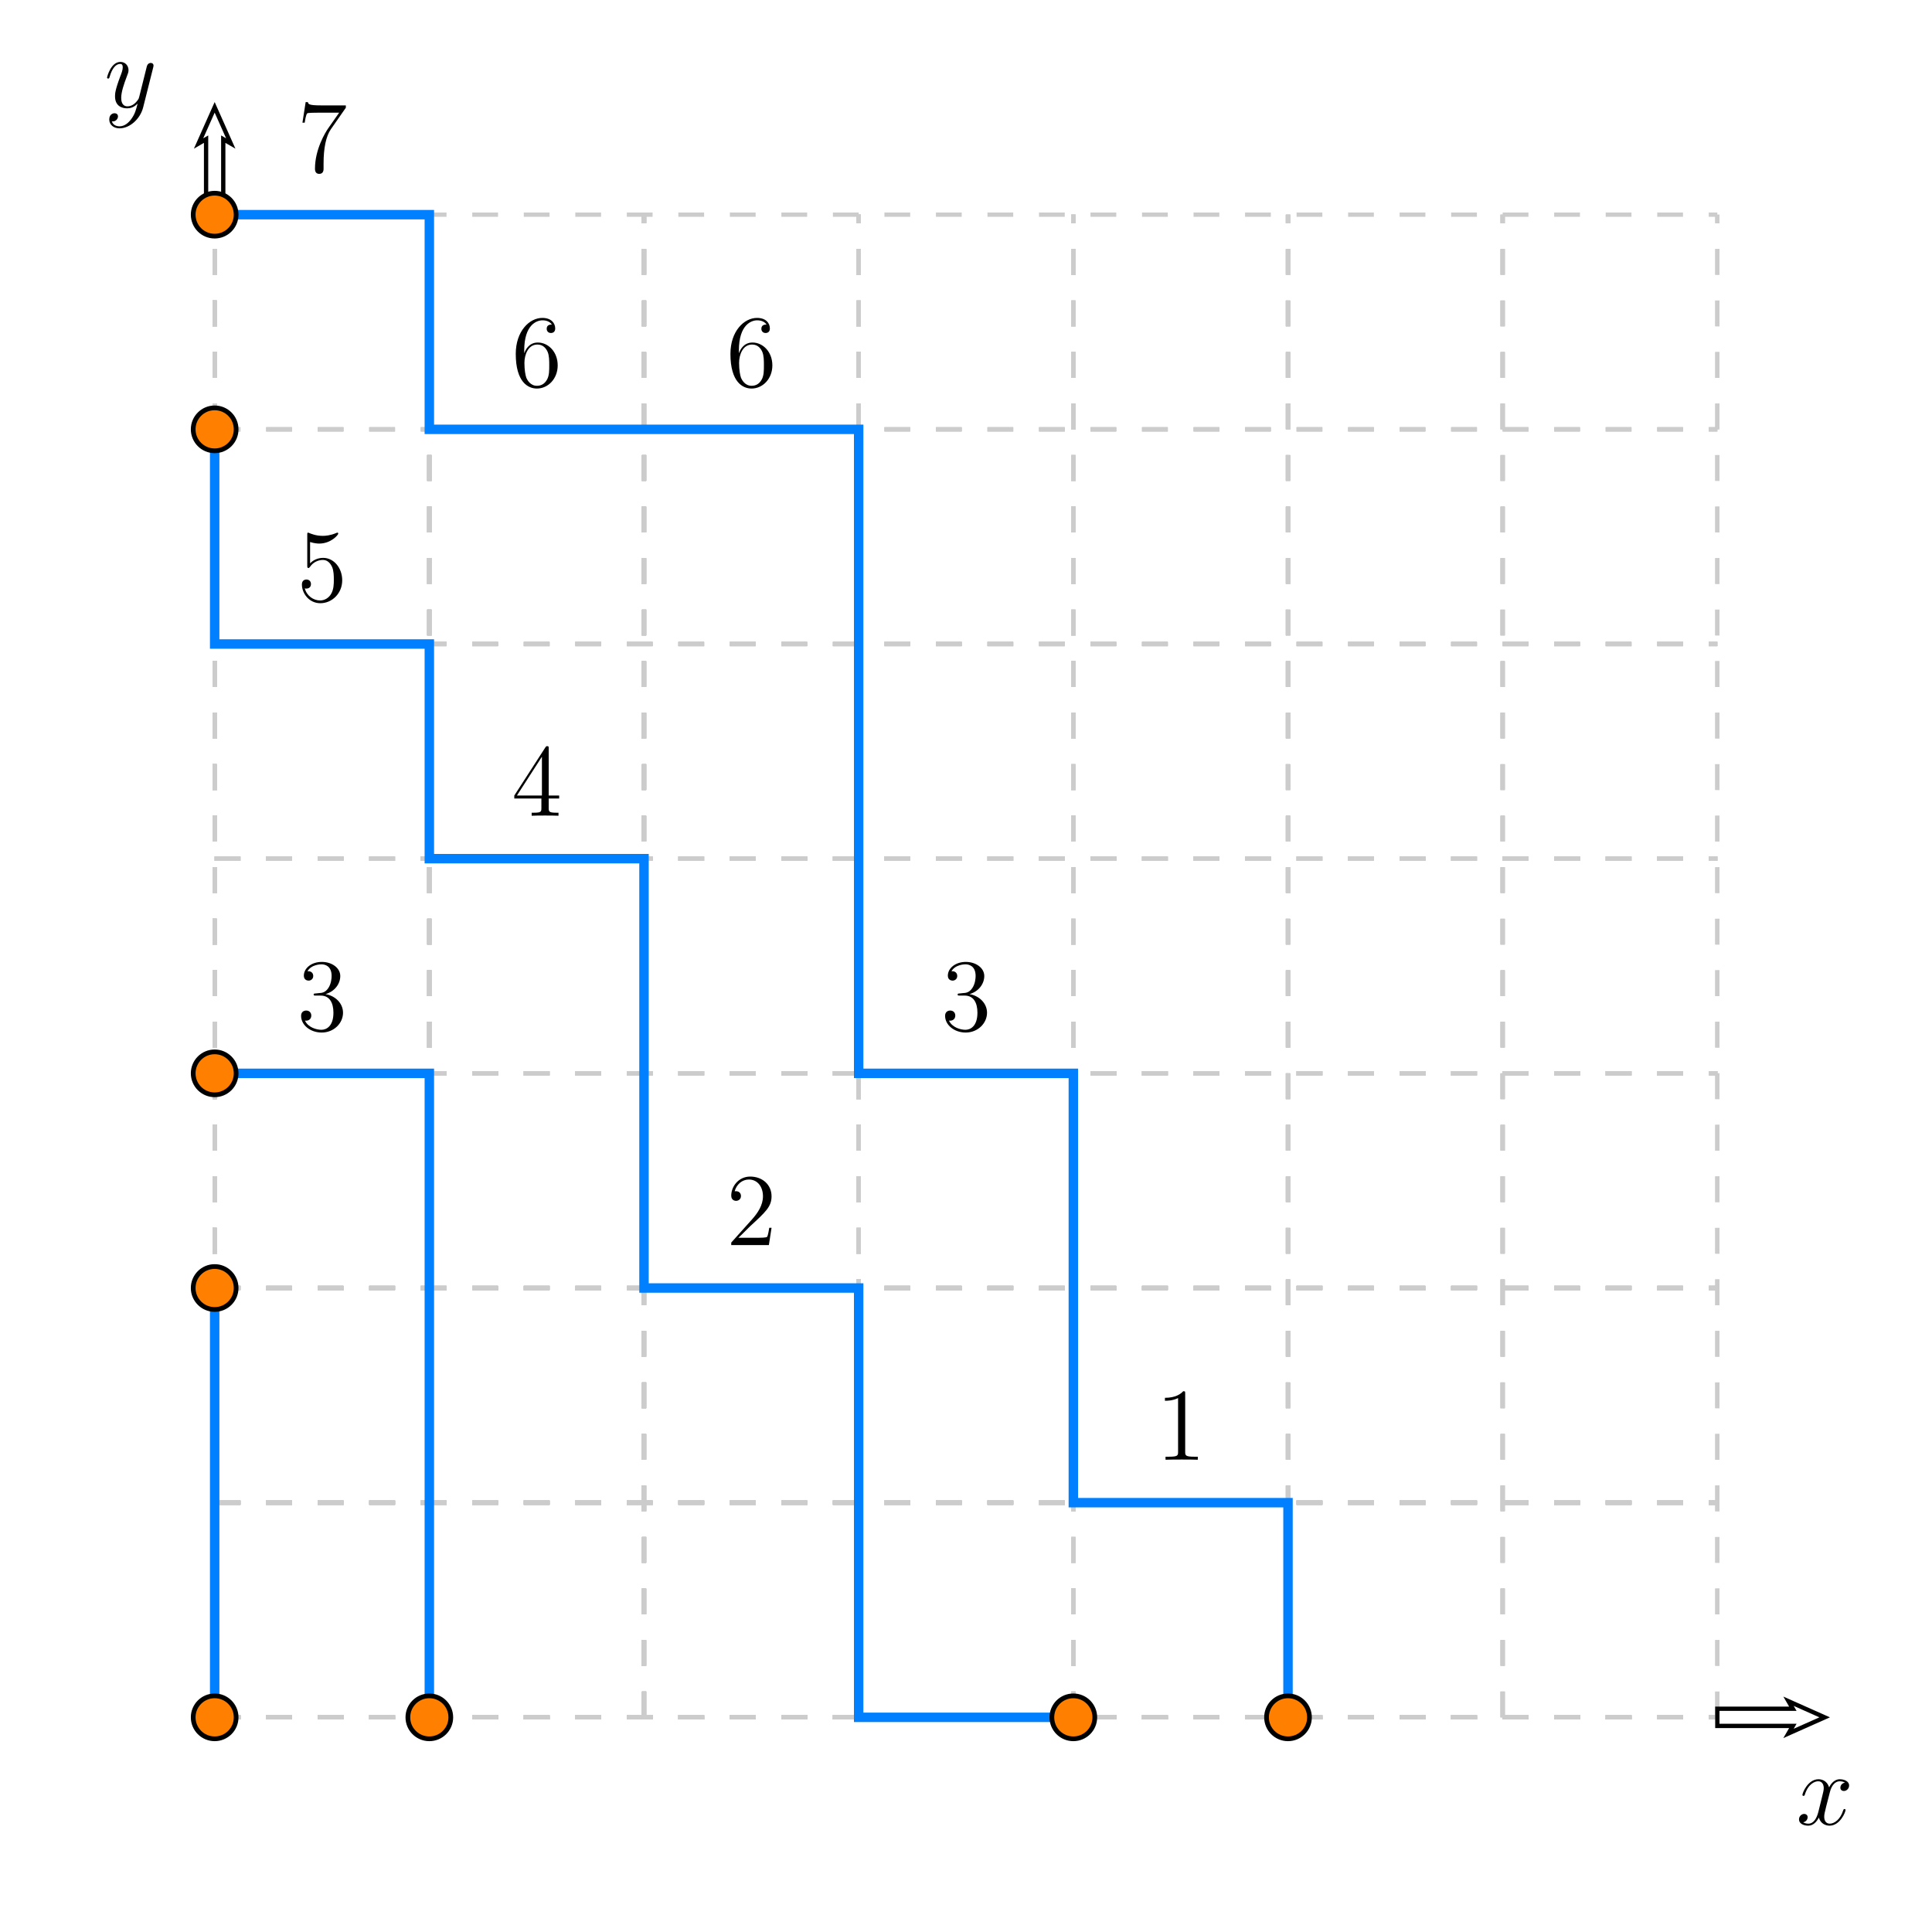 <?xml version="1.0" encoding="UTF-8"?>
<svg xmlns="http://www.w3.org/2000/svg" xmlns:xlink="http://www.w3.org/1999/xlink" width="450pt" height="450pt" viewBox="0 0 450 450" version="1.1">
<defs>
<g>
<symbol overflow="visible" id="glyph0-0">
<path style="stroke:none;" d=""/>
</symbol>
<symbol overflow="visible" id="glyph0-1">
<path style="stroke:none;" d="M 11.375 -9.797 C 10.609 -9.641 10.312 -9.078 10.312 -8.609 C 10.312 -8.047 10.781 -7.844 11.109 -7.844 C 11.828 -7.844 12.344 -8.469 12.344 -9.125 C 12.344 -10.125 11.188 -10.578 10.172 -10.578 C 8.719 -10.578 7.891 -9.141 7.688 -8.688 C 7.125 -10.484 5.641 -10.578 5.203 -10.578 C 2.766 -10.578 1.469 -7.438 1.469 -6.906 C 1.469 -6.812 1.562 -6.703 1.734 -6.703 C 1.922 -6.703 1.969 -6.844 2.016 -6.938 C 2.828 -9.594 4.438 -10.109 5.141 -10.109 C 6.219 -10.109 6.438 -9.094 6.438 -8.516 C 6.438 -7.984 6.281 -7.438 6 -6.281 L 5.188 -3 C 4.828 -1.562 4.125 -0.234 2.859 -0.234 C 2.734 -0.234 2.141 -0.234 1.625 -0.547 C 2.5 -0.719 2.688 -1.438 2.688 -1.734 C 2.688 -2.203 2.328 -2.5 1.875 -2.5 C 1.297 -2.5 0.672 -1.984 0.672 -1.219 C 0.672 -0.219 1.797 0.234 2.828 0.234 C 3.984 0.234 4.797 -0.672 5.297 -1.656 C 5.688 -0.234 6.891 0.234 7.781 0.234 C 10.219 0.234 11.516 -2.906 11.516 -3.438 C 11.516 -3.547 11.422 -3.641 11.281 -3.641 C 11.062 -3.641 11.047 -3.531 10.969 -3.344 C 10.312 -1.219 8.922 -0.234 7.844 -0.234 C 7.016 -0.234 6.547 -0.859 6.547 -1.844 C 6.547 -2.375 6.641 -2.766 7.031 -4.344 L 7.875 -7.609 C 8.234 -9.047 9.047 -10.109 10.156 -10.109 C 10.203 -10.109 10.875 -10.109 11.375 -9.797 Z M 11.375 -9.797 "/>
</symbol>
<symbol overflow="visible" id="glyph0-2">
<path style="stroke:none;" d="M 6.312 2.688 C 5.656 3.594 4.734 4.422 3.547 4.422 C 3.266 4.422 2.109 4.375 1.75 3.266 C 1.828 3.281 1.938 3.281 1.984 3.281 C 2.719 3.281 3.188 2.656 3.188 2.109 C 3.188 1.562 2.734 1.375 2.375 1.375 C 1.984 1.375 1.156 1.656 1.156 2.828 C 1.156 4.062 2.188 4.891 3.547 4.891 C 5.953 4.891 8.375 2.688 9.047 0.031 L 11.406 -9.344 C 11.422 -9.453 11.469 -9.594 11.469 -9.75 C 11.469 -10.109 11.188 -10.344 10.828 -10.344 C 10.609 -10.344 10.109 -10.25 9.906 -9.531 L 8.141 -2.469 C 8.016 -2.047 8.016 -1.984 7.828 -1.734 C 7.344 -1.062 6.547 -0.234 5.406 -0.234 C 4.062 -0.234 3.938 -1.562 3.938 -2.203 C 3.938 -3.578 4.578 -5.422 5.234 -7.156 C 5.5 -7.844 5.641 -8.188 5.641 -8.656 C 5.641 -9.672 4.922 -10.578 3.75 -10.578 C 1.531 -10.578 0.641 -7.109 0.641 -6.906 C 0.641 -6.812 0.75 -6.703 0.906 -6.703 C 1.125 -6.703 1.156 -6.797 1.25 -7.125 C 1.828 -9.141 2.734 -10.109 3.672 -10.109 C 3.891 -10.109 4.297 -10.109 4.297 -9.312 C 4.297 -8.688 4.031 -7.984 3.672 -7.078 C 2.5 -3.938 2.5 -3.141 2.5 -2.562 C 2.5 -0.281 4.125 0.234 5.328 0.234 C 6.031 0.234 6.891 0.031 7.734 -0.859 L 7.75 -0.844 C 7.391 0.578 7.156 1.516 6.312 2.688 Z M 6.312 2.688 "/>
</symbol>
<symbol overflow="visible" id="glyph1-0">
<path style="stroke:none;" d=""/>
</symbol>
<symbol overflow="visible" id="glyph1-1">
<path style="stroke:none;" d="M 11.406 -14.906 L 11.406 -15.453 L 5.609 -15.453 C 2.719 -15.453 2.656 -15.766 2.562 -16.219 L 2.047 -16.219 L 1.297 -11.422 L 1.828 -11.422 C 1.891 -11.859 2.109 -13.344 2.422 -13.609 C 2.609 -13.75 4.422 -13.75 4.75 -13.75 L 9.844 -13.75 L 7.297 -10.109 C 6.641 -9.172 4.219 -5.234 4.219 -0.719 C 4.219 -0.453 4.219 0.5 5.203 0.5 C 6.219 0.5 6.219 -0.438 6.219 -0.75 L 6.219 -1.938 C 6.219 -5.516 6.797 -8.297 7.922 -9.906 Z M 11.406 -14.906 "/>
</symbol>
<symbol overflow="visible" id="glyph1-2">
<path style="stroke:none;" d="M 2.953 -8.359 C 2.953 -14.422 5.906 -15.391 7.203 -15.391 C 8.062 -15.391 8.922 -15.125 9.391 -14.406 C 9.094 -14.406 8.188 -14.406 8.188 -13.422 C 8.188 -12.891 8.547 -12.438 9.172 -12.438 C 9.766 -12.438 10.172 -12.797 10.172 -13.484 C 10.172 -14.734 9.266 -15.953 7.172 -15.953 C 4.156 -15.953 0.984 -12.859 0.984 -7.578 C 0.984 -0.984 3.859 0.5 5.906 0.5 C 8.516 0.5 10.75 -1.781 10.75 -4.891 C 10.75 -8.094 8.516 -10.219 6.125 -10.219 C 3.984 -10.219 3.188 -8.375 2.953 -7.703 Z M 5.906 -0.141 C 4.391 -0.141 3.672 -1.484 3.453 -1.984 C 3.234 -2.609 3 -3.797 3 -5.469 C 3 -7.375 3.859 -9.75 6.031 -9.75 C 7.344 -9.75 8.047 -8.859 8.406 -8.047 C 8.781 -7.156 8.781 -5.953 8.781 -4.922 C 8.781 -3.703 8.781 -2.609 8.328 -1.703 C 7.734 -0.547 6.859 -0.141 5.906 -0.141 Z M 5.906 -0.141 "/>
</symbol>
<symbol overflow="visible" id="glyph1-3">
<path style="stroke:none;" d="M 4.422 -8.609 C 4.016 -8.594 3.906 -8.562 3.906 -8.359 C 3.906 -8.109 4.031 -8.109 4.469 -8.109 L 5.562 -8.109 C 7.609 -8.109 8.516 -6.438 8.516 -4.125 C 8.516 -0.984 6.891 -0.141 5.719 -0.141 C 4.562 -0.141 2.594 -0.703 1.891 -2.281 C 2.656 -2.156 3.359 -2.594 3.359 -3.453 C 3.359 -4.156 2.859 -4.625 2.188 -4.625 C 1.609 -4.625 0.984 -4.297 0.984 -3.391 C 0.984 -1.25 3.125 0.5 5.781 0.5 C 8.641 0.5 10.75 -1.688 10.75 -4.109 C 10.75 -6.312 8.969 -8.047 6.672 -8.453 C 8.766 -9.047 10.109 -10.797 10.109 -12.672 C 10.109 -14.562 8.141 -15.953 5.812 -15.953 C 3.406 -15.953 1.625 -14.5 1.625 -12.75 C 1.625 -11.781 2.375 -11.594 2.734 -11.594 C 3.234 -11.594 3.812 -11.953 3.812 -12.672 C 3.812 -13.438 3.234 -13.781 2.719 -13.781 C 2.562 -13.781 2.516 -13.781 2.453 -13.75 C 3.359 -15.391 5.609 -15.391 5.734 -15.391 C 6.531 -15.391 8.094 -15.031 8.094 -12.672 C 8.094 -12.219 8.016 -10.875 7.312 -9.844 C 6.594 -8.781 5.781 -8.719 5.141 -8.688 Z M 4.422 -8.609 "/>
</symbol>
<symbol overflow="visible" id="glyph1-4">
<path style="stroke:none;" d="M 6.906 -15.391 C 6.906 -15.938 6.906 -15.953 6.438 -15.953 C 5.859 -15.312 4.656 -14.422 2.188 -14.422 L 2.188 -13.734 C 2.734 -13.734 3.938 -13.734 5.25 -14.359 L 5.25 -1.844 C 5.25 -0.984 5.188 -0.703 3.078 -0.703 L 2.328 -0.703 L 2.328 0 C 2.969 -0.047 5.297 -0.047 6.094 -0.047 C 6.891 -0.047 9.188 -0.047 9.844 0 L 9.844 -0.703 L 9.094 -0.703 C 6.984 -0.703 6.906 -0.984 6.906 -1.844 Z M 6.906 -15.391 "/>
</symbol>
<symbol overflow="visible" id="glyph1-5">
<path style="stroke:none;" d="M 3.078 -13.75 C 4.109 -13.422 4.938 -13.391 5.203 -13.391 C 7.922 -13.391 9.641 -15.391 9.641 -15.719 C 9.641 -15.812 9.594 -15.938 9.453 -15.938 C 9.406 -15.938 9.359 -15.938 9.141 -15.844 C 7.797 -15.266 6.641 -15.188 6.031 -15.188 C 4.438 -15.188 3.312 -15.672 2.859 -15.859 C 2.688 -15.938 2.641 -15.938 2.609 -15.938 C 2.422 -15.938 2.422 -15.797 2.422 -15.406 L 2.422 -8.281 C 2.422 -7.844 2.422 -7.703 2.719 -7.703 C 2.828 -7.703 2.859 -7.734 3.094 -8.016 C 3.766 -9 4.891 -9.578 6.094 -9.578 C 7.375 -9.578 7.984 -8.406 8.188 -7.984 C 8.594 -7.062 8.609 -5.875 8.609 -4.969 C 8.609 -4.062 8.609 -2.688 7.938 -1.609 C 7.422 -0.75 6.484 -0.141 5.422 -0.141 C 3.844 -0.141 2.281 -1.219 1.844 -2.969 C 1.969 -2.922 2.109 -2.906 2.234 -2.906 C 2.641 -2.906 3.281 -3.141 3.281 -3.953 C 3.281 -4.625 2.828 -5.016 2.234 -5.016 C 1.797 -5.016 1.172 -4.797 1.172 -3.859 C 1.172 -1.828 2.812 0.5 5.469 0.5 C 8.188 0.5 10.562 -1.781 10.562 -4.828 C 10.562 -7.688 8.641 -10.062 6.125 -10.062 C 4.75 -10.062 3.703 -9.453 3.078 -8.781 Z M 3.078 -13.75 "/>
</symbol>
<symbol overflow="visible" id="glyph1-6">
<path style="stroke:none;" d="M 8.656 -15.625 C 8.656 -16.078 8.656 -16.203 8.328 -16.203 C 8.141 -16.203 8.062 -16.203 7.875 -15.906 L 0.641 -4.703 L 0.641 -4.016 L 6.953 -4.016 L 6.953 -1.828 C 6.953 -0.938 6.906 -0.703 5.156 -0.703 L 4.688 -0.703 L 4.688 0 C 5.234 -0.047 7.125 -0.047 7.797 -0.047 C 8.469 -0.047 10.391 -0.047 10.938 0 L 10.938 -0.703 L 10.469 -0.703 C 8.734 -0.703 8.656 -0.938 8.656 -1.828 L 8.656 -4.016 L 11.094 -4.016 L 11.094 -4.703 L 8.656 -4.703 Z M 7.078 -13.75 L 7.078 -4.703 L 1.25 -4.703 Z M 7.078 -13.75 "/>
</symbol>
<symbol overflow="visible" id="glyph1-7">
<path style="stroke:none;" d="M 10.562 -4.031 L 10.031 -4.031 C 9.953 -3.625 9.766 -2.297 9.531 -1.922 C 9.359 -1.703 7.984 -1.703 7.266 -1.703 L 2.828 -1.703 C 3.484 -2.25 4.938 -3.797 5.562 -4.375 C 9.219 -7.734 10.562 -8.969 10.562 -11.359 C 10.562 -14.109 8.375 -15.953 5.594 -15.953 C 2.812 -15.953 1.172 -13.578 1.172 -11.516 C 1.172 -10.297 2.234 -10.297 2.297 -10.297 C 2.812 -10.297 3.438 -10.656 3.438 -11.422 C 3.438 -12.094 2.969 -12.547 2.297 -12.547 C 2.094 -12.547 2.047 -12.547 1.969 -12.531 C 2.422 -14.156 3.719 -15.266 5.281 -15.266 C 7.312 -15.266 8.562 -13.562 8.562 -11.359 C 8.562 -9.312 7.391 -7.531 6.031 -6 L 1.172 -0.578 L 1.172 0 L 9.938 0 Z M 10.562 -4.031 "/>
</symbol>
</g>
</defs>
<g id="surface1">
<path style="fill:none;stroke-width:10;stroke-linecap:butt;stroke-linejoin:miter;stroke:rgb(80.077%,80.077%,80.077%);stroke-opacity:1;stroke-dasharray:60,60;stroke-miterlimit:10;" d="M 500 500 L 500 4000 " transform="matrix(0.1,0,0,-0.1,0,450)"/>
<path style="fill:none;stroke-width:10;stroke-linecap:butt;stroke-linejoin:miter;stroke:rgb(80.077%,80.077%,80.077%);stroke-opacity:1;stroke-dasharray:60,60;stroke-miterlimit:10;" d="M 500 500 L 500 4000 M 500 500 L 4000 500 " transform="matrix(0.1,0,0,-0.1,0,450)"/>
<path style="fill:none;stroke-width:10;stroke-linecap:butt;stroke-linejoin:miter;stroke:rgb(80.077%,80.077%,80.077%);stroke-opacity:1;stroke-dasharray:60,60;stroke-miterlimit:10;" d="M 500 500 L 500 4000 M 500 500 L 4000 500 M 1000 500 L 1000 4000 " transform="matrix(0.1,0,0,-0.1,0,450)"/>
<path style="fill:none;stroke-width:10;stroke-linecap:butt;stroke-linejoin:miter;stroke:rgb(80.077%,80.077%,80.077%);stroke-opacity:1;stroke-dasharray:60,60;stroke-miterlimit:10;" d="M 500 500 L 500 4000 M 500 500 L 4000 500 M 1000 500 L 1000 4000 M 500 1000 L 4000 1000 " transform="matrix(0.1,0,0,-0.1,0,450)"/>
<path style="fill:none;stroke-width:10;stroke-linecap:butt;stroke-linejoin:miter;stroke:rgb(80.077%,80.077%,80.077%);stroke-opacity:1;stroke-dasharray:60,60;stroke-miterlimit:10;" d="M 500 500 L 500 4000 M 500 500 L 4000 500 M 1000 500 L 1000 4000 M 500 1000 L 4000 1000 M 1500 500 L 1500 4000 " transform="matrix(0.1,0,0,-0.1,0,450)"/>
<path style="fill:none;stroke-width:10;stroke-linecap:butt;stroke-linejoin:miter;stroke:rgb(80.077%,80.077%,80.077%);stroke-opacity:1;stroke-dasharray:60,60;stroke-miterlimit:10;" d="M 500 500 L 500 4000 M 500 500 L 4000 500 M 1000 500 L 1000 4000 M 500 1000 L 4000 1000 M 1500 500 L 1500 4000 M 500 1500 L 4000 1500 " transform="matrix(0.1,0,0,-0.1,0,450)"/>
<path style="fill:none;stroke-width:10;stroke-linecap:butt;stroke-linejoin:miter;stroke:rgb(80.077%,80.077%,80.077%);stroke-opacity:1;stroke-dasharray:60,60;stroke-miterlimit:10;" d="M 500 500 L 500 4000 M 500 500 L 4000 500 M 1000 500 L 1000 4000 M 500 1000 L 4000 1000 M 1500 500 L 1500 4000 M 500 1500 L 4000 1500 M 2000 500 L 2000 4000 " transform="matrix(0.1,0,0,-0.1,0,450)"/>
<path style="fill:none;stroke-width:10;stroke-linecap:butt;stroke-linejoin:miter;stroke:rgb(80.077%,80.077%,80.077%);stroke-opacity:1;stroke-dasharray:60,60;stroke-miterlimit:10;" d="M 500 500 L 500 4000 M 500 500 L 4000 500 M 1000 500 L 1000 4000 M 500 1000 L 4000 1000 M 1500 500 L 1500 4000 M 500 1500 L 4000 1500 M 2000 500 L 2000 4000 M 500 2000 L 4000 2000 " transform="matrix(0.1,0,0,-0.1,0,450)"/>
<path style="fill:none;stroke-width:10;stroke-linecap:butt;stroke-linejoin:miter;stroke:rgb(80.077%,80.077%,80.077%);stroke-opacity:1;stroke-dasharray:60,60;stroke-miterlimit:10;" d="M 500 500 L 500 4000 M 500 500 L 4000 500 M 1000 500 L 1000 4000 M 500 1000 L 4000 1000 M 1500 500 L 1500 4000 M 500 1500 L 4000 1500 M 2000 500 L 2000 4000 M 500 2000 L 4000 2000 M 2500 500 L 2500 4000 " transform="matrix(0.1,0,0,-0.1,0,450)"/>
<path style="fill:none;stroke-width:10;stroke-linecap:butt;stroke-linejoin:miter;stroke:rgb(80.077%,80.077%,80.077%);stroke-opacity:1;stroke-dasharray:60,60;stroke-miterlimit:10;" d="M 500 500 L 500 4000 M 500 500 L 4000 500 M 1000 500 L 1000 4000 M 500 1000 L 4000 1000 M 1500 500 L 1500 4000 M 500 1500 L 4000 1500 M 2000 500 L 2000 4000 M 500 2000 L 4000 2000 M 2500 500 L 2500 4000 M 500 2500 L 4000 2500 " transform="matrix(0.1,0,0,-0.1,0,450)"/>
<path style="fill:none;stroke-width:10;stroke-linecap:butt;stroke-linejoin:miter;stroke:rgb(80.077%,80.077%,80.077%);stroke-opacity:1;stroke-dasharray:60,60;stroke-miterlimit:10;" d="M 500 500 L 500 4000 M 500 500 L 4000 500 M 1000 500 L 1000 4000 M 500 1000 L 4000 1000 M 1500 500 L 1500 4000 M 500 1500 L 4000 1500 M 2000 500 L 2000 4000 M 500 2000 L 4000 2000 M 2500 500 L 2500 4000 M 500 2500 L 4000 2500 M 3000 500 L 3000 4000 " transform="matrix(0.1,0,0,-0.1,0,450)"/>
<path style="fill:none;stroke-width:10;stroke-linecap:butt;stroke-linejoin:miter;stroke:rgb(80.077%,80.077%,80.077%);stroke-opacity:1;stroke-dasharray:60,60;stroke-miterlimit:10;" d="M 500 500 L 500 4000 M 500 500 L 4000 500 M 1000 500 L 1000 4000 M 500 1000 L 4000 1000 M 1500 500 L 1500 4000 M 500 1500 L 4000 1500 M 2000 500 L 2000 4000 M 500 2000 L 4000 2000 M 2500 500 L 2500 4000 M 500 2500 L 4000 2500 M 3000 500 L 3000 4000 M 500 3000 L 4000 3000 " transform="matrix(0.1,0,0,-0.1,0,450)"/>
<path style="fill:none;stroke-width:10;stroke-linecap:butt;stroke-linejoin:miter;stroke:rgb(80.077%,80.077%,80.077%);stroke-opacity:1;stroke-dasharray:60,60;stroke-miterlimit:10;" d="M 500 500 L 500 4000 M 500 500 L 4000 500 M 1000 500 L 1000 4000 M 500 1000 L 4000 1000 M 1500 500 L 1500 4000 M 500 1500 L 4000 1500 M 2000 500 L 2000 4000 M 500 2000 L 4000 2000 M 2500 500 L 2500 4000 M 500 2500 L 4000 2500 M 3000 500 L 3000 4000 M 500 3000 L 4000 3000 M 3500 500 L 3500 4000 " transform="matrix(0.1,0,0,-0.1,0,450)"/>
<path style="fill:none;stroke-width:10;stroke-linecap:butt;stroke-linejoin:miter;stroke:rgb(80.077%,80.077%,80.077%);stroke-opacity:1;stroke-dasharray:60,60;stroke-miterlimit:10;" d="M 500 500 L 500 4000 M 500 500 L 4000 500 M 1000 500 L 1000 4000 M 500 1000 L 4000 1000 M 1500 500 L 1500 4000 M 500 1500 L 4000 1500 M 2000 500 L 2000 4000 M 500 2000 L 4000 2000 M 2500 500 L 2500 4000 M 500 2500 L 4000 2500 M 3000 500 L 3000 4000 M 500 3000 L 4000 3000 M 3500 500 L 3500 4000 M 500 3500 L 4000 3500 " transform="matrix(0.1,0,0,-0.1,0,450)"/>
<path style="fill:none;stroke-width:10;stroke-linecap:butt;stroke-linejoin:miter;stroke:rgb(80.077%,80.077%,80.077%);stroke-opacity:1;stroke-dasharray:60,60;stroke-miterlimit:10;" d="M 500 500 L 500 4000 M 500 500 L 4000 500 M 1000 500 L 1000 4000 M 500 1000 L 4000 1000 M 1500 500 L 1500 4000 M 500 1500 L 4000 1500 M 2000 500 L 2000 4000 M 500 2000 L 4000 2000 M 2500 500 L 2500 4000 M 500 2500 L 4000 2500 M 3000 500 L 3000 4000 M 500 3000 L 4000 3000 M 3500 500 L 3500 4000 M 500 3500 L 4000 3500 M 4000 500 L 4000 4000 " transform="matrix(0.1,0,0,-0.1,0,450)"/>
<path style="fill:none;stroke-width:10;stroke-linecap:butt;stroke-linejoin:miter;stroke:rgb(80.077%,80.077%,80.077%);stroke-opacity:1;stroke-dasharray:60,60;stroke-miterlimit:10;" d="M 500 500 L 500 4000 M 500 500 L 4000 500 M 1000 500 L 1000 4000 M 500 1000 L 4000 1000 M 1500 500 L 1500 4000 M 500 1500 L 4000 1500 M 2000 500 L 2000 4000 M 500 2000 L 4000 2000 M 2500 500 L 2500 4000 M 500 2500 L 4000 2500 M 3000 500 L 3000 4000 M 500 3000 L 4000 3000 M 3500 500 L 3500 4000 M 500 3500 L 4000 3500 M 4000 500 L 4000 4000 M 500 4000 L 4000 4000 " transform="matrix(0.1,0,0,-0.1,0,450)"/>
<path style="fill:none;stroke-width:10;stroke-linecap:butt;stroke-linejoin:miter;stroke:rgb(0%,0%,0%);stroke-opacity:1;stroke-miterlimit:10;" d="M 4000 480 L 4175.898 480 L 4165.781 462.5 L 4250 500 L 4165.781 537.5 L 4175.898 520 L 4000 520 Z M 4000 480 " transform="matrix(0.1,0,0,-0.1,0,450)"/>
<path style="fill:none;stroke-width:10;stroke-linecap:butt;stroke-linejoin:miter;stroke:rgb(0%,0%,0%);stroke-opacity:1;stroke-miterlimit:10;" d="M 520 4000 L 520 4175.898 L 537.5 4165.781 L 500 4250 L 462.5 4165.781 L 480 4175.898 L 480 4000 Z M 520 4000 " transform="matrix(0.1,0,0,-0.1,0,450)"/>
<g style="fill:rgb(0%,0%,0%);fill-opacity:1;">
  <use xlink:href="#glyph0-1" x="418.348" y="425"/>
</g>
<g style="fill:rgb(0%,0%,0%);fill-opacity:1;">
  <use xlink:href="#glyph0-2" x="24.292" y="25"/>
</g>
<path style="fill:none;stroke-width:22;stroke-linecap:butt;stroke-linejoin:miter;stroke:rgb(0%,50%,100%);stroke-opacity:1;stroke-miterlimit:10;" d="M 500 4000 L 1000 4000 L 1000 3500 L 2000 3500 L 2000 2000 L 2500 2000 L 2500 1000 L 3000 1000 L 3000 500 " transform="matrix(0.1,0,0,-0.1,0,450)"/>
<path style="fill:none;stroke-width:22;stroke-linecap:butt;stroke-linejoin:miter;stroke:rgb(0%,50%,100%);stroke-opacity:1;stroke-miterlimit:10;" d="M 500 3500 L 500 3000 L 1000 3000 L 1000 2500 L 1500 2500 L 1500 1500 L 2000 1500 L 2000 500 L 2500 500 " transform="matrix(0.1,0,0,-0.1,0,450)"/>
<path style="fill:none;stroke-width:22;stroke-linecap:butt;stroke-linejoin:miter;stroke:rgb(0%,50%,100%);stroke-opacity:1;stroke-miterlimit:10;" d="M 500 2000 L 1000 2000 L 1000 500 " transform="matrix(0.1,0,0,-0.1,0,450)"/>
<path style="fill:none;stroke-width:22;stroke-linecap:butt;stroke-linejoin:miter;stroke:rgb(0%,50%,100%);stroke-opacity:1;stroke-miterlimit:10;" d="M 500 1500 L 500 500 " transform="matrix(0.1,0,0,-0.1,0,450)"/>
<path style=" stroke:none;fill-rule:nonzero;fill:rgb(100%,50%,0%);fill-opacity:1;" d="M 55 50 C 55 47.238 52.762 45 50 45 C 47.238 45 45 47.238 45 50 C 45 52.762 47.238 55 50 55 C 52.762 55 55 52.762 55 50 "/>
<path style="fill:none;stroke-width:11;stroke-linecap:butt;stroke-linejoin:miter;stroke:rgb(0%,0%,0%);stroke-opacity:1;stroke-miterlimit:10;" d="M 550 4000 C 550 4027.617 527.617 4050 500 4050 C 472.383 4050 450 4027.617 450 4000 C 450 3972.383 472.383 3950 500 3950 C 527.617 3950 550 3972.383 550 4000 Z M 550 4000 " transform="matrix(0.1,0,0,-0.1,0,450)"/>
<path style=" stroke:none;fill-rule:nonzero;fill:rgb(100%,50%,0%);fill-opacity:1;" d="M 305 400 C 305 397.238 302.762 395 300 395 C 297.238 395 295 397.238 295 400 C 295 402.762 297.238 405 300 405 C 302.762 405 305 402.762 305 400 "/>
<path style="fill:none;stroke-width:11;stroke-linecap:butt;stroke-linejoin:miter;stroke:rgb(0%,0%,0%);stroke-opacity:1;stroke-miterlimit:10;" d="M 3050 500 C 3050 527.617 3027.617 550 3000 550 C 2972.383 550 2950 527.617 2950 500 C 2950 472.383 2972.383 450 3000 450 C 3027.617 450 3050 472.383 3050 500 Z M 3050 500 " transform="matrix(0.1,0,0,-0.1,0,450)"/>
<path style=" stroke:none;fill-rule:nonzero;fill:rgb(100%,50%,0%);fill-opacity:1;" d="M 55 100 C 55 97.238 52.762 95 50 95 C 47.238 95 45 97.238 45 100 C 45 102.762 47.238 105 50 105 C 52.762 105 55 102.762 55 100 "/>
<path style="fill:none;stroke-width:11;stroke-linecap:butt;stroke-linejoin:miter;stroke:rgb(0%,0%,0%);stroke-opacity:1;stroke-miterlimit:10;" d="M 550 3500 C 550 3527.617 527.617 3550 500 3550 C 472.383 3550 450 3527.617 450 3500 C 450 3472.383 472.383 3450 500 3450 C 527.617 3450 550 3472.383 550 3500 Z M 550 3500 " transform="matrix(0.1,0,0,-0.1,0,450)"/>
<path style=" stroke:none;fill-rule:nonzero;fill:rgb(100%,50%,0%);fill-opacity:1;" d="M 255 400 C 255 397.238 252.762 395 250 395 C 247.238 395 245 397.238 245 400 C 245 402.762 247.238 405 250 405 C 252.762 405 255 402.762 255 400 "/>
<path style="fill:none;stroke-width:11;stroke-linecap:butt;stroke-linejoin:miter;stroke:rgb(0%,0%,0%);stroke-opacity:1;stroke-miterlimit:10;" d="M 2550 500 C 2550 527.617 2527.617 550 2500 550 C 2472.383 550 2450 527.617 2450 500 C 2450 472.383 2472.383 450 2500 450 C 2527.617 450 2550 472.383 2550 500 Z M 2550 500 " transform="matrix(0.1,0,0,-0.1,0,450)"/>
<path style=" stroke:none;fill-rule:nonzero;fill:rgb(100%,50%,0%);fill-opacity:1;" d="M 55 250 C 55 247.238 52.762 245 50 245 C 47.238 245 45 247.238 45 250 C 45 252.762 47.238 255 50 255 C 52.762 255 55 252.762 55 250 "/>
<path style="fill:none;stroke-width:11;stroke-linecap:butt;stroke-linejoin:miter;stroke:rgb(0%,0%,0%);stroke-opacity:1;stroke-miterlimit:10;" d="M 550 2000 C 550 2027.617 527.617 2050 500 2050 C 472.383 2050 450 2027.617 450 2000 C 450 1972.383 472.383 1950 500 1950 C 527.617 1950 550 1972.383 550 2000 Z M 550 2000 " transform="matrix(0.1,0,0,-0.1,0,450)"/>
<path style=" stroke:none;fill-rule:nonzero;fill:rgb(100%,50%,0%);fill-opacity:1;" d="M 105 400 C 105 397.238 102.762 395 100 395 C 97.238 395 95 397.238 95 400 C 95 402.762 97.238 405 100 405 C 102.762 405 105 402.762 105 400 "/>
<path style="fill:none;stroke-width:11;stroke-linecap:butt;stroke-linejoin:miter;stroke:rgb(0%,0%,0%);stroke-opacity:1;stroke-miterlimit:10;" d="M 1050 500 C 1050 527.617 1027.617 550 1000 550 C 972.383 550 950 527.617 950 500 C 950 472.383 972.383 450 1000 450 C 1027.617 450 1050 472.383 1050 500 Z M 1050 500 " transform="matrix(0.1,0,0,-0.1,0,450)"/>
<path style=" stroke:none;fill-rule:nonzero;fill:rgb(100%,50%,0%);fill-opacity:1;" d="M 55 400 C 55 397.238 52.762 395 50 395 C 47.238 395 45 397.238 45 400 C 45 402.762 47.238 405 50 405 C 52.762 405 55 402.762 55 400 "/>
<path style="fill:none;stroke-width:11;stroke-linecap:butt;stroke-linejoin:miter;stroke:rgb(0%,0%,0%);stroke-opacity:1;stroke-miterlimit:10;" d="M 550 500 C 550 527.617 527.617 550 500 550 C 472.383 550 450 527.617 450 500 C 450 472.383 472.383 450 500 450 C 527.617 450 550 472.383 550 500 Z M 550 500 " transform="matrix(0.1,0,0,-0.1,0,450)"/>
<path style=" stroke:none;fill-rule:nonzero;fill:rgb(100%,50%,0%);fill-opacity:1;" d="M 55 300 C 55 297.238 52.762 295 50 295 C 47.238 295 45 297.238 45 300 C 45 302.762 47.238 305 50 305 C 52.762 305 55 302.762 55 300 "/>
<path style="fill:none;stroke-width:11;stroke-linecap:butt;stroke-linejoin:miter;stroke:rgb(0%,0%,0%);stroke-opacity:1;stroke-miterlimit:10;" d="M 550 1500 C 550 1527.617 527.617 1550 500 1550 C 472.383 1550 450 1527.617 450 1500 C 450 1472.383 472.383 1450 500 1450 C 527.617 1450 550 1472.383 550 1500 Z M 550 1500 " transform="matrix(0.1,0,0,-0.1,0,450)"/>
<g style="fill:rgb(0%,0%,0%);fill-opacity:1;">
  <use xlink:href="#glyph1-1" x="69.147" y="40"/>
</g>
<g style="fill:rgb(0%,0%,0%);fill-opacity:1;">
  <use xlink:href="#glyph1-2" x="119.147" y="90"/>
</g>
<g style="fill:rgb(0%,0%,0%);fill-opacity:1;">
  <use xlink:href="#glyph1-2" x="169.147" y="90"/>
</g>
<g style="fill:rgb(0%,0%,0%);fill-opacity:1;">
  <use xlink:href="#glyph1-3" x="219.147" y="240"/>
</g>
<g style="fill:rgb(0%,0%,0%);fill-opacity:1;">
  <use xlink:href="#glyph1-4" x="269.147" y="340"/>
</g>
<g style="fill:rgb(0%,0%,0%);fill-opacity:1;">
  <use xlink:href="#glyph1-5" x="69.147" y="140"/>
</g>
<g style="fill:rgb(0%,0%,0%);fill-opacity:1;">
  <use xlink:href="#glyph1-6" x="119.147" y="190"/>
</g>
<g style="fill:rgb(0%,0%,0%);fill-opacity:1;">
  <use xlink:href="#glyph1-7" x="169.147" y="290"/>
</g>
<g style="fill:rgb(0%,0%,0%);fill-opacity:1;">
  <use xlink:href="#glyph1-3" x="69.147" y="240"/>
</g>
</g>
</svg>
